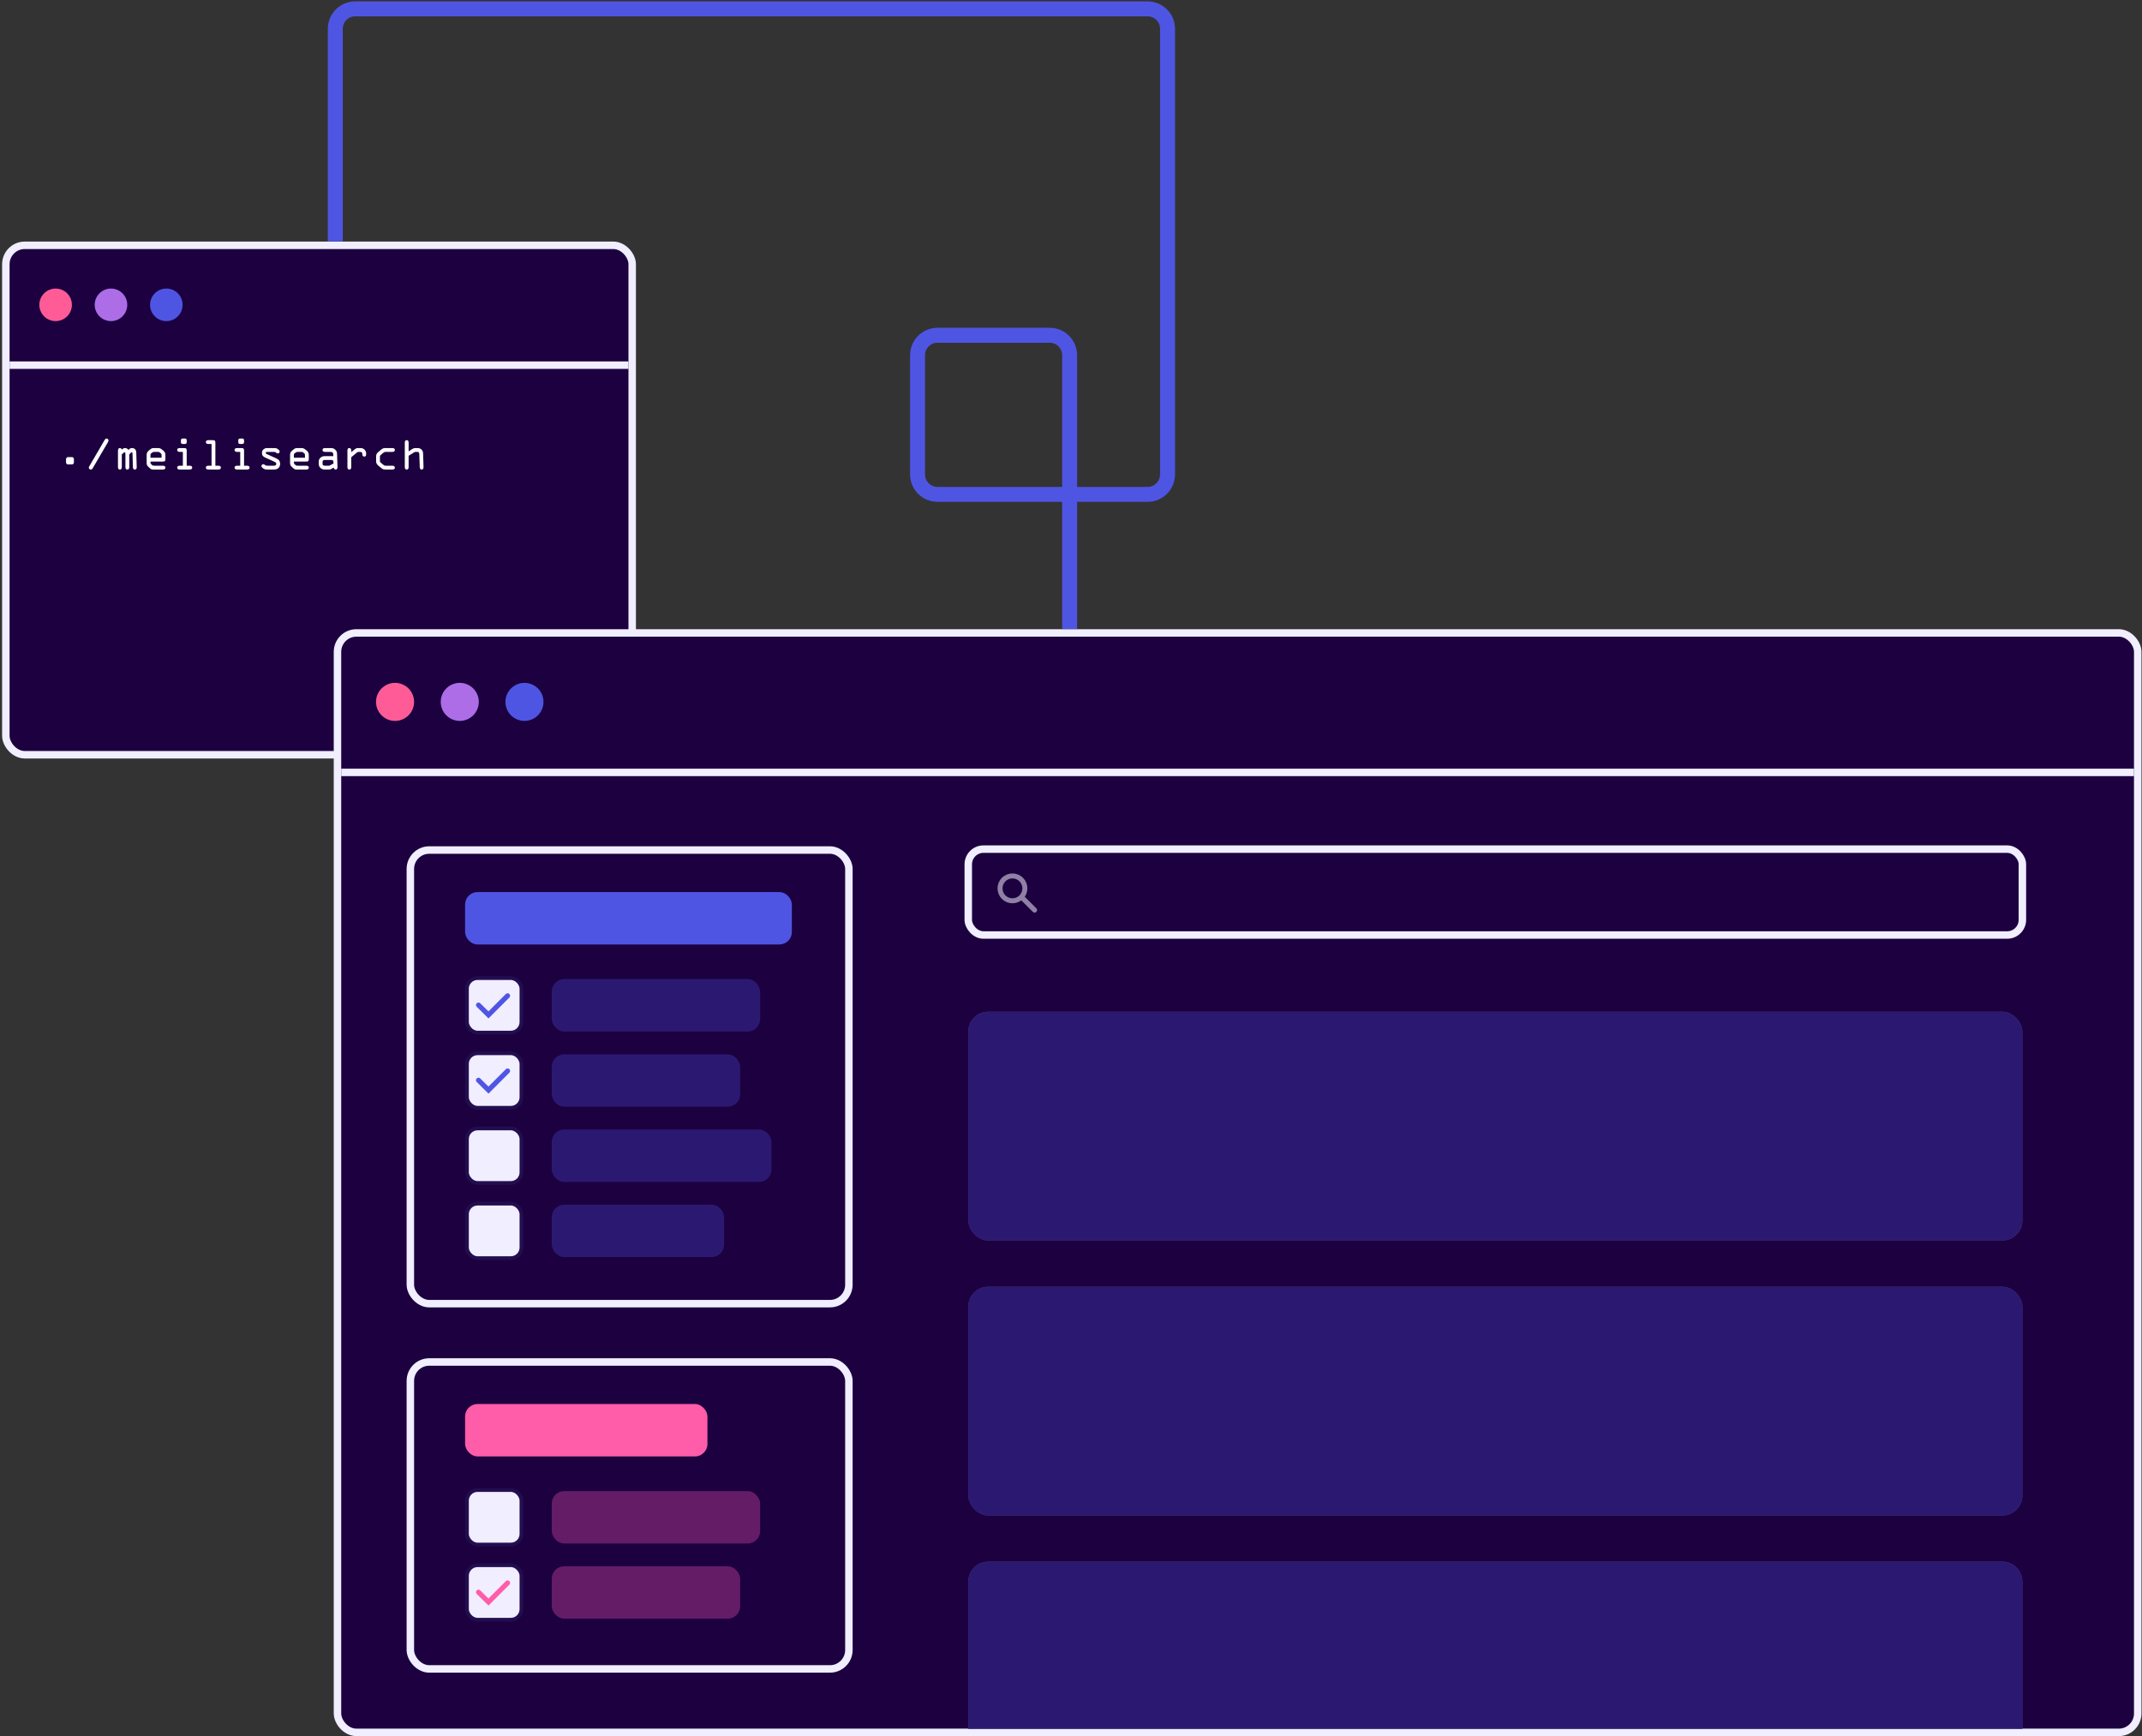 <svg width="860" height="697" viewBox="0 0 860 697" fill="none" xmlns="http://www.w3.org/2000/svg">
<rect x="0" y="0" width="860" height="697" fill="#333333" stroke="none"/>
<rect x="2.344" y="98.481" width="251.481" height="204.522" rx="7.598" fill="#1C0040" stroke="#F0EEFF" stroke-width="3"/>
<circle cx="22.334" cy="122.378" r="6.536" fill="#FF5C97"/>
<circle cx="44.558" cy="122.378" r="6.536" fill="#AD6DE7"/>
<circle cx="66.779" cy="122.378" r="6.536" fill="#4F55E3"/>
<path d="M3.844 146.596H252.325" stroke="#F0EEFF" stroke-width="3"/>
<path d="M28.67 186.457C29.022 186.457 29.278 186.457 29.502 186.153C29.678 185.913 29.678 185.737 29.678 185.433V184.537C29.678 184.233 29.678 184.057 29.502 183.817C29.278 183.513 29.022 183.513 28.67 183.513H27.518C27.166 183.513 26.91 183.513 26.686 183.817C26.51 184.057 26.51 184.233 26.51 184.537V185.433C26.51 185.737 26.51 185.913 26.686 186.153C26.91 186.457 27.166 186.457 27.518 186.457H28.67ZM43.386 177.433C43.482 177.257 43.562 177.065 43.562 176.809C43.562 176.393 43.194 176.057 42.778 176.057C42.378 176.057 42.186 176.345 41.994 176.665L36.01 186.921C35.85 187.177 35.658 187.449 35.658 187.753C35.658 188.169 36.058 188.505 36.458 188.505C36.858 188.505 37.05 188.281 37.242 187.945L43.386 177.433ZM52.213 182.105C52.341 181.961 52.629 181.577 52.853 181.577C53.269 181.577 53.189 182.121 53.205 182.393L53.365 187.465C53.381 187.977 53.509 188.505 54.133 188.505C54.821 188.505 54.901 187.897 54.885 187.353L54.725 182.041C54.709 181.449 54.741 181.001 54.357 180.505C54.053 180.105 53.589 179.881 53.077 179.881C52.405 179.881 52.213 180.041 51.733 180.521L51.605 180.649C51.253 180.169 50.789 179.881 50.197 179.881C49.669 179.881 49.429 180.089 49.029 180.393L48.901 180.489C48.805 180.137 48.549 179.881 48.165 179.881C47.509 179.881 47.365 180.425 47.365 180.969V187.449C47.365 187.977 47.477 188.505 48.133 188.505C48.789 188.505 48.901 187.977 48.901 187.449V182.457L49.573 181.833C49.701 181.721 49.813 181.577 49.989 181.577C50.389 181.577 50.357 182.057 50.357 182.313V187.449C50.357 187.977 50.469 188.505 51.125 188.505C51.781 188.505 51.893 187.977 51.893 187.449V182.457L52.213 182.105ZM65.345 188.505C65.793 188.505 66.401 188.409 66.401 187.737C66.401 187.081 65.857 186.969 65.345 186.969H62.049C61.537 186.969 61.233 186.905 61.025 186.681L60.641 186.265C60.529 186.153 60.417 185.961 60.417 185.817V185.305H65.345C66.257 185.305 66.401 185.049 66.401 184.169V182.937C66.401 182.089 66.305 181.497 65.601 180.937L64.977 180.441C64.385 179.961 64.033 179.881 63.281 179.881H61.873C61.249 179.881 60.897 179.897 60.177 180.521L59.633 180.985C58.993 181.529 58.881 182.009 58.881 182.825V185.785C58.881 186.617 59.057 186.969 59.665 187.513L60.321 188.089C60.801 188.505 61.057 188.505 61.697 188.505H65.345ZM60.417 182.681C60.417 182.233 60.545 182.121 60.737 181.977L61.265 181.593C61.521 181.417 61.761 181.417 62.049 181.417H63.345C63.585 181.417 63.889 181.433 64.081 181.609L64.673 182.121C64.881 182.313 64.865 182.553 64.865 182.841V183.769H60.417V182.681ZM74.957 180.953C74.957 180.041 74.701 179.881 73.82 179.881H72.204C71.692 179.881 71.148 179.993 71.148 180.649C71.148 181.321 71.757 181.417 72.204 181.417H73.421V186.969H72.204C71.692 186.969 71.148 187.081 71.148 187.737C71.148 188.409 71.757 188.505 72.204 188.505H76.109C76.556 188.505 77.165 188.409 77.165 187.737C77.165 187.081 76.621 186.969 76.109 186.969H74.957V180.953ZM72.636 177.513C72.636 178.057 72.941 178.233 73.356 178.233H74.237C74.653 178.233 74.957 178.057 74.957 177.513V176.777C74.957 176.233 74.653 176.057 74.237 176.057H73.356C72.941 176.057 72.636 176.233 72.636 176.777V177.513ZM86.472 177.785C86.472 176.873 86.216 176.713 85.336 176.713H83.72C83.208 176.713 82.664 176.825 82.664 177.481C82.664 178.153 83.272 178.249 83.72 178.249H84.936V186.969H83.72C83.208 186.969 82.664 187.081 82.664 187.737C82.664 188.409 83.272 188.505 83.72 188.505H87.624C88.072 188.505 88.68 188.409 88.68 187.737C88.68 187.081 88.136 186.969 87.624 186.969H86.472V177.785ZM97.988 180.953C97.988 180.041 97.732 179.881 96.852 179.881H95.236C94.724 179.881 94.18 179.993 94.18 180.649C94.18 181.321 94.788 181.417 95.236 181.417H96.452V186.969H95.236C94.724 186.969 94.18 187.081 94.18 187.737C94.18 188.409 94.788 188.505 95.236 188.505H99.14C99.588 188.505 100.196 188.409 100.196 187.737C100.196 187.081 99.652 186.969 99.14 186.969H97.988V180.953ZM95.668 177.513C95.668 178.057 95.972 178.233 96.388 178.233H97.268C97.684 178.233 97.988 178.057 97.988 177.513V176.777C97.988 176.233 97.684 176.057 97.268 176.057H96.388C95.972 176.057 95.668 176.233 95.668 176.777V177.513ZM109.903 181.417C110.319 181.417 110.591 181.449 110.847 181.721C111.039 181.929 111.215 182.041 111.503 182.041C111.919 182.041 112.287 181.705 112.287 181.273C112.287 180.841 111.967 180.649 111.679 180.409C111.103 179.929 110.751 179.881 109.903 179.881H107.279C106.127 179.881 105.167 180.617 105.167 181.833C105.167 182.825 105.663 183.321 106.511 183.705L110.127 185.353C110.479 185.513 110.927 185.753 110.927 186.121C110.927 187.017 110.191 186.969 109.647 186.969H107.567C107.087 186.969 106.607 186.937 106.335 186.633C106.159 186.441 105.983 186.361 105.743 186.361C105.311 186.361 104.943 186.697 104.943 187.129C104.943 187.513 105.359 187.801 105.647 188.025C106.223 188.473 106.767 188.505 107.567 188.505H109.935C111.407 188.505 112.463 187.769 112.463 186.217C112.463 185.113 111.951 184.489 110.959 184.041L107.119 182.297C106.895 182.201 106.703 182.105 106.703 181.849C106.703 181.353 107.247 181.417 107.567 181.417H109.903ZM122.923 188.505C123.371 188.505 123.979 188.409 123.979 187.737C123.979 187.081 123.435 186.969 122.923 186.969H119.627C119.115 186.969 118.811 186.905 118.603 186.681L118.219 186.265C118.107 186.153 117.995 185.961 117.995 185.817V185.305H122.923C123.835 185.305 123.979 185.049 123.979 184.169V182.937C123.979 182.089 123.883 181.497 123.179 180.937L122.555 180.441C121.963 179.961 121.611 179.881 120.859 179.881H119.451C118.827 179.881 118.475 179.897 117.755 180.521L117.211 180.985C116.571 181.529 116.459 182.009 116.459 182.825V185.785C116.459 186.617 116.635 186.969 117.243 187.513L117.899 188.089C118.379 188.505 118.635 188.505 119.275 188.505H122.923ZM117.995 182.681C117.995 182.233 118.123 182.121 118.315 181.977L118.843 181.593C119.099 181.417 119.339 181.417 119.627 181.417H120.923C121.163 181.417 121.467 181.433 121.659 181.609L122.251 182.121C122.459 182.313 122.443 182.553 122.443 182.841V183.769H117.995V182.681ZM132.455 181.417C133.559 181.417 133.815 181.609 133.815 182.761V183.113H130.519C129.847 183.113 129.255 183.225 128.727 183.689C128.151 184.201 127.975 184.665 127.975 185.401V186.073C127.975 186.873 128.135 187.433 128.775 187.961C129.335 188.425 129.831 188.505 130.519 188.505H131.991C132.487 188.505 132.503 188.505 132.935 188.281L133.991 187.737C133.975 188.169 134.375 188.505 134.775 188.505C135.287 188.505 135.511 188.057 135.495 187.609L135.335 182.393C135.319 181.625 135.239 181.161 134.647 180.569C134.039 179.961 133.463 179.881 132.663 179.881H130.551C130.039 179.881 129.495 179.993 129.495 180.649C129.495 181.321 130.103 181.417 130.551 181.417H132.455ZM132.807 184.649C133.655 184.649 133.895 184.905 133.895 185.753V186.089L132.199 186.969H130.503C130.135 186.969 129.511 186.857 129.511 186.345V185.321C129.511 184.761 130.119 184.649 130.535 184.649H132.807ZM139.49 187.449C139.49 187.977 139.602 188.505 140.258 188.505C140.914 188.505 141.026 187.977 141.026 187.449V183.561L143.17 181.785C143.442 181.561 143.65 181.417 143.938 181.417H144.386C144.754 181.417 145.122 181.417 145.314 181.689C145.474 181.913 145.474 182.105 145.474 182.361C145.474 182.857 145.698 183.305 146.258 183.305C146.914 183.305 147.01 182.761 147.01 182.233C147.01 181.529 146.834 181.001 146.322 180.489C145.906 180.073 145.41 179.881 144.818 179.881H143.586C143.106 179.881 142.658 180.185 142.226 180.537L141.026 181.529V180.905C141.026 180.393 140.866 179.881 140.258 179.881C139.554 179.881 139.49 180.457 139.49 181.017V187.449ZM151.006 184.937C151.006 185.881 151.182 186.345 151.918 186.953L153.054 187.897C153.774 188.489 154.142 188.505 155.038 188.505H157.47C157.982 188.505 158.526 188.393 158.526 187.737C158.526 187.065 157.918 186.969 157.47 186.969H154.766C154.462 186.969 154.158 186.809 153.886 186.585L152.958 185.801C152.718 185.609 152.542 185.449 152.542 185.145V183.241C152.542 182.937 152.718 182.777 152.958 182.585L153.886 181.801C154.158 181.577 154.462 181.417 154.766 181.417H157.47C157.918 181.417 158.526 181.321 158.526 180.649C158.526 179.993 157.982 179.881 157.47 179.881H155.038C154.142 179.881 153.774 179.897 153.054 180.489L151.918 181.433C151.182 182.041 151.006 182.505 151.006 183.449V184.937ZM167.514 181.417C168.378 181.417 168.33 181.993 168.362 182.729L168.522 187.465C168.538 187.977 168.666 188.505 169.29 188.505C169.978 188.505 170.058 187.897 170.042 187.353L169.882 182.521C169.85 181.689 169.882 181.033 169.194 180.441C168.554 179.881 168.01 179.881 167.706 179.881H166.682C166.17 179.881 165.706 180.137 165.306 180.393L164.058 181.209V177.769C164.058 177.241 163.946 176.713 163.29 176.713C162.634 176.713 162.522 177.241 162.522 177.769V187.449C162.522 187.977 162.634 188.505 163.29 188.505C163.946 188.505 164.058 187.977 164.058 187.449V182.985L166.33 181.561C166.49 181.465 166.65 181.417 166.81 181.417H167.514Z" fill="white"/>
<rect x="135.496" y="254.099" width="722.79" height="441.39" rx="7.598" fill="#1C0040" stroke="#F0EEFF" stroke-width="3"/>
<rect x="388.754" y="340.894" width="423.224" height="34.479" rx="6.098" fill="#1C0040" stroke="#F0EEFF" stroke-width="3"/>
<path d="M410.334 360.334L415.379 365.379" stroke="#9080A5" stroke-width="2.003" stroke-linecap="round"/>
<circle r="4.99" transform="matrix(-0.707 0.707 0.707 0.707 406.493 356.649)" stroke="#9080A5" stroke-width="2.003"/>
<circle cx="158.612" cy="281.782" r="7.641" fill="#FF5C97"/>
<circle cx="184.591" cy="281.782" r="7.641" fill="#AD6DE7"/>
<circle cx="210.569" cy="281.782" r="7.641" fill="#4F55E3"/>
<path d="M136.996 310.093H856.786" stroke="#F0EEFF" stroke-width="3"/>
<rect x="388.754" y="406.173" width="423.224" height="91.835" rx="8" fill="#584078"/>
<rect x="388.754" y="406.173" width="423.224" height="91.835" rx="8" fill="#2B1971"/>
<rect x="388.754" y="516.567" width="423.224" height="91.835" rx="8" fill="#584078"/>
<rect x="388.754" y="516.567" width="423.224" height="91.835" rx="8" fill="#2B1971"/>
<path d="M388.754 634.961C388.754 630.542 392.336 626.961 396.754 626.961H803.979C808.397 626.961 811.979 630.542 811.979 634.961V694.023H388.754V634.961Z" fill="#584078"/>
<path d="M388.754 634.961C388.754 630.542 392.336 626.961 396.754 626.961H803.979C808.397 626.961 811.979 630.542 811.979 634.961V694.023H388.754V634.961Z" fill="#2B1971"/>
<rect x="164.752" y="341.256" width="176.074" height="182.114" rx="7.598" fill="#1C0040" stroke="#F0EEFF" stroke-width="3"/>
<rect x="187.478" y="392.669" width="21.88" height="21.88" rx="4.25" fill="#F0EEFF" stroke="#220E4F" stroke-width="1.5"/>
<path d="M192.108 403.483L196.121 407.449L203.794 399.769" stroke="#4F55E3" stroke-width="2" stroke-linecap="round"/>
<rect x="187.478" y="422.852" width="21.88" height="21.88" rx="4.25" fill="#F0EEFF" stroke="#220E4F" stroke-width="1.5"/>
<path d="M192.108 433.666L196.121 437.632L203.794 429.952" stroke="#4F55E3" stroke-width="2" stroke-linecap="round"/>
<rect x="187.478" y="453.034" width="21.88" height="21.88" rx="4.25" fill="#F0EEFF" stroke="#220E4F" stroke-width="1.5"/>
<rect x="187.478" y="483.216" width="21.88" height="21.88" rx="4.25" fill="#F0EEFF" stroke="#220E4F" stroke-width="1.5"/>
<rect x="221.524" y="393.088" width="83.673" height="21.042" rx="5" fill="#2B1971"/>
<rect x="187.478" y="358.883" width="129.697" height="19.542" rx="4.25" fill="#4F55E3" stroke="#4F55E3" stroke-width="1.5"/>
<rect x="221.524" y="423.271" width="75.648" height="21.042" rx="5" fill="#2B1971"/>
<rect x="221.524" y="453.453" width="88.219" height="21.042" rx="5" fill="#2B1971"/>
<rect x="221.524" y="483.635" width="69.215" height="21.042" rx="5" fill="#2B1971"/>
<rect x="164.752" y="546.786" width="176.074" height="123.231" rx="7.598" fill="#1C0040" stroke="#F0EEFF" stroke-width="3"/>
<rect x="187.478" y="598.199" width="21.88" height="21.88" rx="4.25" fill="#F0EEFF" stroke="#220E4F" stroke-width="1.5"/>
<rect x="187.478" y="628.382" width="21.88" height="21.88" rx="4.25" fill="#F0EEFF" stroke="#220E4F" stroke-width="1.5"/>
<path d="M192.108 639.197L196.121 643.163L203.794 635.482" stroke="#FF5CAA" stroke-width="2" stroke-linecap="round"/>
<rect x="221.524" y="598.618" width="83.673" height="21.042" rx="5" fill="#641C67"/>
<rect x="186.728" y="563.663" width="97.304" height="21.042" rx="5" fill="#FF5CAA"/>
<rect x="221.524" y="628.801" width="75.648" height="21.042" rx="5" fill="#641C67"/>
<path d="M134.621 96.921V11.559C134.621 7.141 138.203 3.559 142.621 3.559H460.76C465.178 3.559 468.76 7.141 468.76 11.559V190.473C468.76 194.891 465.178 198.473 460.76 198.473H376.391C371.973 198.473 368.391 194.891 368.391 190.473V142.594C368.391 138.175 371.973 134.594 376.391 134.594H421.449C425.868 134.594 429.449 138.175 429.449 142.594V252.525" stroke="#4F55E3" stroke-width="6"/>
</svg>
